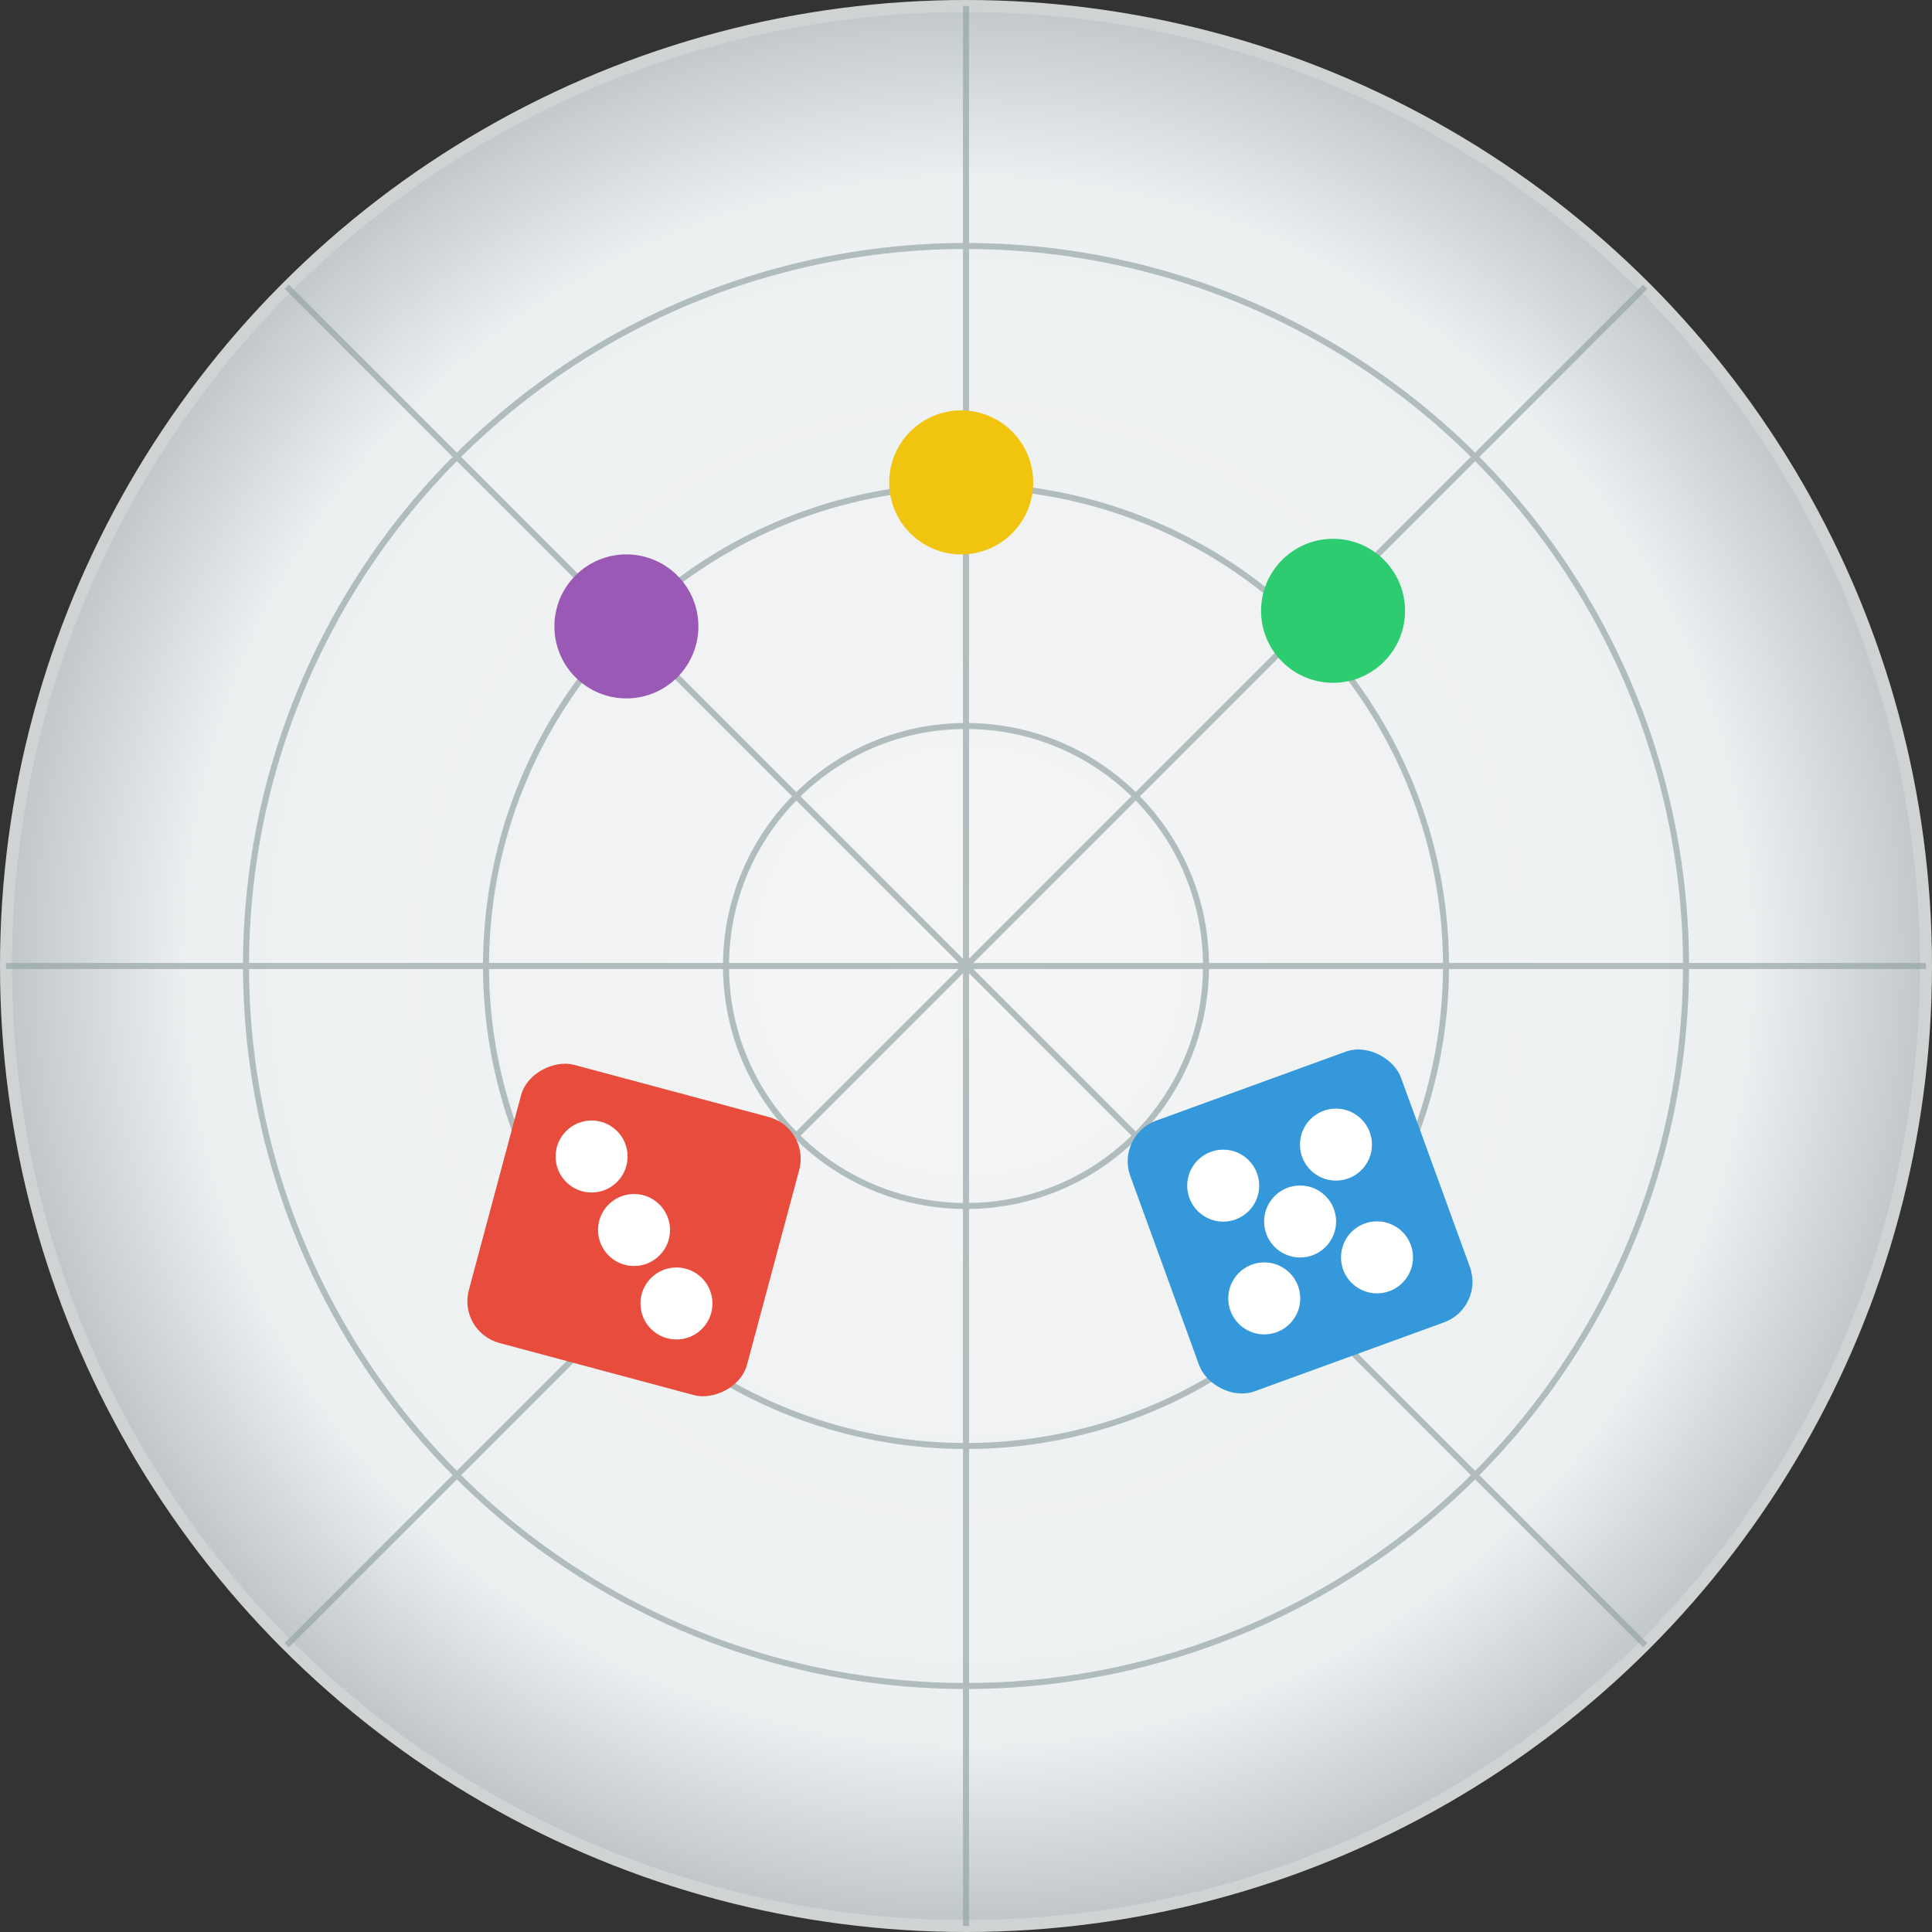 <?xml version="1.0" encoding="UTF-8"?>
<svg id="Layer_1" data-name="Layer 1" xmlns="http://www.w3.org/2000/svg" xmlns:xlink="http://www.w3.org/1999/xlink" viewBox="0 0 805 805">
  <rect x="0" y="0" width="805" height="805" fill="#333333" stroke="none"/>
  <defs>
    <style>
      .cls-1 {
        fill: url(#radial-gradient);
      }

      .cls-2 {
        fill: #9b59b6;
      }

      .cls-3 {
        fill: #2ecc71;
      }

      .cls-4 {
        stroke: #95a5a6;
        stroke-width: 2.5px;
      }

      .cls-4, .cls-5, .cls-6 {
        fill: none;
      }

      .cls-7 {
        fill: #fff;
      }

      .cls-5 {
        stroke: #d0d3d4;
        stroke-width: 5px;
      }

      .cls-8 {
        fill: #f1c40f;
      }

      .cls-9 {
        opacity: .7;
      }

      .cls-10 {
        fill: #e74c3c;
      }

      .cls-6 {
        isolation: isolate;
        opacity: .03;
      }

      .cls-11 {
        fill: #3498db;
      }
    </style>
    <radialGradient id="radial-gradient" cx="202.61" cy="442.59" fx="202.61" fy="442.59" r=".5" gradientTransform="translate(-161685.5 354474.5) scale(800 -800)" gradientUnits="userSpaceOnUse">
      <stop offset="0" stop-color="#f5f5f5"/>
      <stop offset=".8" stop-color="#ecf0f1"/>
      <stop offset="1" stop-color="#bdc3c7"/>
    </radialGradient>
  </defs>
  <g>
    <circle class="cls-1" cx="402.5" cy="402.5" r="400"/>
    <circle class="cls-5" cx="402.5" cy="402.5" r="400"/>
  </g>
  <g class="cls-9">
    <line class="cls-4" x1="402.5" y1="2.5" x2="402.5" y2="802.5"/>
    <line class="cls-4" x1="2.5" y1="402.5" x2="802.5" y2="402.5"/>
    <line class="cls-4" x1="119.5" y1="119.5" x2="685.5" y2="685.5"/>
    <line class="cls-4" x1="685.5" y1="119.5" x2="119.5" y2="685.5"/>
    <circle class="cls-4" cx="402.5" cy="402.5" r="300"/>
    <circle class="cls-4" cx="402.5" cy="402.5" r="200"/>
    <circle class="cls-4" cx="402.5" cy="402.5" r="100"/>
  </g>
  <g>
    <rect class="cls-10" x="204.18" y="452.5" width="120" height="120" rx="18" ry="18" transform="translate(-299.23 635.03) rotate(-75)"/>
    <circle class="cls-7" cx="246.5" cy="481.88" r="15"/>
    <circle class="cls-7" cx="264.18" cy="512.5" r="15"/>
    <circle class="cls-7" cx="281.86" cy="543.12" r="15"/>
  </g>
  <g>
    <rect class="cls-11" x="481.71" y="448.96" width="120" height="120" rx="18" ry="18" transform="translate(-141.41 215.97) rotate(-20)"/>
    <circle class="cls-7" cx="509.67" cy="494.02" r="15"/>
    <circle class="cls-7" cx="556.65" cy="476.92" r="15"/>
    <circle class="cls-7" cx="541.71" cy="508.96" r="15"/>
    <circle class="cls-7" cx="526.77" cy="541" r="15"/>
    <circle class="cls-7" cx="573.75" cy="523.9" r="15"/>
  </g>
  <circle class="cls-2" cx="261" cy="261" r="30"/>
  <circle class="cls-3" cx="555.44" cy="254.5" r="30"/>
  <circle class="cls-8" cx="400.5" cy="201" r="30"/>
  <circle class="cls-6" cx="402.5" cy="402.5" r="400"/>
</svg>